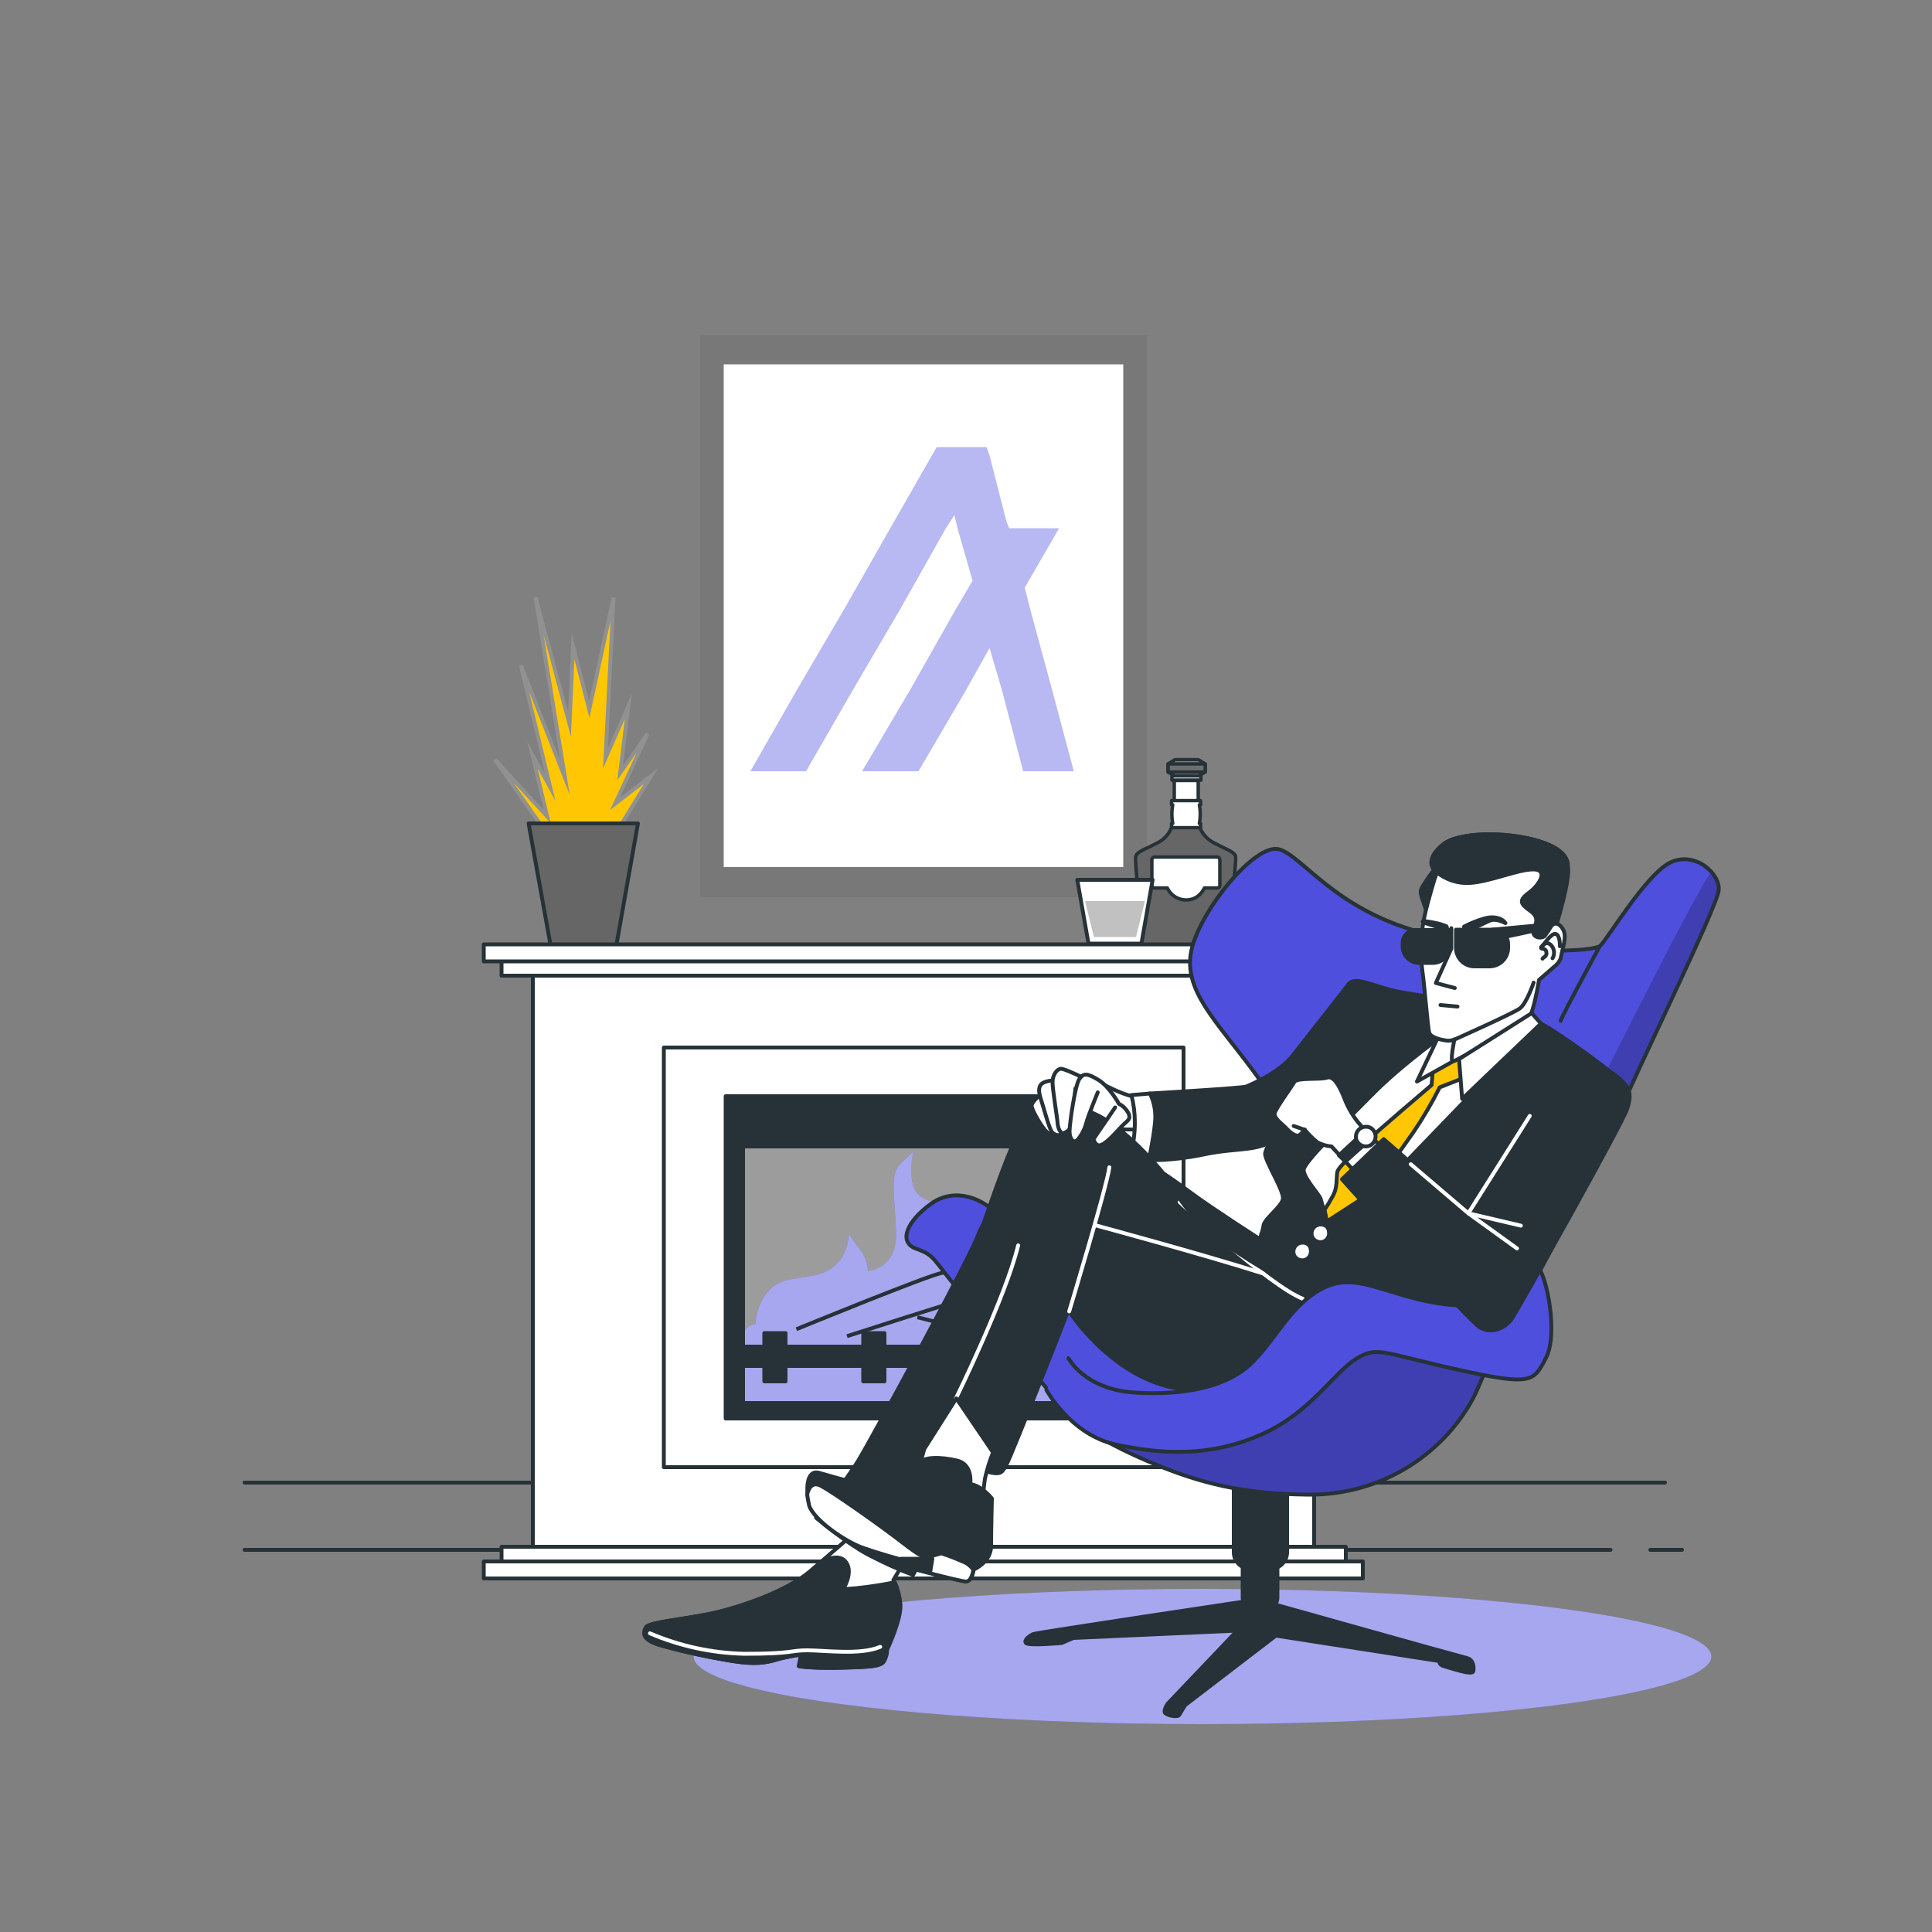 <?xml version="1.0" encoding="utf-8"?>
<!-- Generator: Adobe Illustrator 27.1.1, SVG Export Plug-In . SVG Version: 6.00 Build 0)  -->
<svg version="1.1" id="Layer_1" xmlns="http://www.w3.org/2000/svg" xmlns:xlink="http://www.w3.org/1999/xlink" x="0px" y="0px"
	 viewBox="0 0 500 500" style="enable-background:new 0 0 500 500;" xml:space="preserve">
<rect x="0" y="0" width="500" height="500" fill="#808080" stroke="none"/>
<style type="text/css">
	.st0{display:none;}
	.st1{display:inline;fill:#4F4FDE;}
	.st2{display:inline;opacity:0.7;fill:#FFFFFF;enable-background:new    ;}
	.st3{fill:#787878;}
	.st4{fill:#FFFFFF;}
	.st5{opacity:0.4;fill:#4F4FDE;}
	.st6{fill:#949494;stroke:#263238;stroke-width:0.889;stroke-linecap:round;stroke-linejoin:round;}
	.st7{fill:#6E6E6E;stroke:#263238;stroke-width:0.889;stroke-linecap:round;stroke-linejoin:round;}
	.st8{fill:#FFFFFF;stroke:#263238;stroke-width:0.889;stroke-linecap:round;stroke-linejoin:round;}
	.st9{fill:#666666;stroke:#263238;stroke-width:0.889;stroke-linecap:round;stroke-linejoin:round;}
	.st10{fill:#FFFFFF;stroke:#263238;stroke-linecap:round;stroke-linejoin:round;}
	.st11{opacity:0.4;fill:#666666;enable-background:new    ;}
	.st12{fill:#FFC703;stroke:#919191;stroke-miterlimit:10;}
	.st13{fill:#666666;stroke:#263238;stroke-linecap:round;stroke-linejoin:round;}
	.st14{fill:none;stroke:#263238;stroke-linecap:round;stroke-linejoin:round;}
	.st15{fill:#263238;stroke:#263238;stroke-linecap:round;stroke-linejoin:round;}
	.st16{fill:#9C9C9C;}
	.st17{clip-path:url(#SVGID_00000043417931491091186970000017447939360528316590_);}
	.st18{fill:#4F4FDE;}
	.st19{opacity:0.5;fill:#FFFFFF;enable-background:new    ;}
	.st20{fill:none;stroke:#263238;stroke-miterlimit:10;}
	.st21{clip-path:url(#SVGID_00000120545095219667197690000015448165269253586305_);}
	.st22{opacity:0.2;enable-background:new    ;}
	.st23{fill:none;stroke:#FFFFFF;stroke-linecap:round;stroke-linejoin:round;}
	.st24{fill:#FFC703;stroke:#263238;stroke-linecap:round;stroke-linejoin:round;}
	.st25{fill:#4F4FDE;stroke:#263238;stroke-linecap:round;stroke-linejoin:round;}
</style>
<g id="freepik--background-simple--inject-125" class="st0">
	<path class="st1" d="M385.8,99.7c0,0-40.1-37.9-96.8-26.5s-83.3,57.6-117.5,88.2c-17.9,16-43,20.6-63.7,32.4
		C41.4,231.6,44,327.5,90.2,367c40,34.1,92.6,41.2,163,23.2s120.6-28.2,167.9-90.9S434.9,150.8,385.8,99.7z"/>
	<path class="st2" d="M385.8,99.7c0,0-40.1-37.9-96.8-26.5s-83.3,57.6-117.5,88.2c-17.9,16-43,20.6-63.7,32.4
		C41.4,231.6,44,327.5,90.2,367c40,34.1,92.6,41.2,163,23.2s120.6-28.2,167.9-90.9S434.9,150.8,385.8,99.7z"/>
</g>
<g id="freepik--Picture--inject-125">
	<rect x="181.2" y="86.7" class="st3" width="115.6" height="145.5"/>
	<rect x="187.3" y="94.3" class="st4" width="103.4" height="130.1"/>
	<polygon class="st5" points="208.6,199.6 220.7,178.6 233,157.6 244.8,136.7 247,133.3 247.8,136.7 251.7,150.3 247.4,157.6 
		235.5,178.6 223.1,199.6 237.7,199.6 250,178.6 256.1,167.7 259.3,178.6 264.8,199.6 277.9,199.6 272.3,178.6 266.6,157.6 
		265.2,152.1 274.1,136.7 261.2,136.7 260.5,135.1 256.1,117.9 255.3,115.7 242.6,115.7 242.3,115.9 230.4,136.7 218.5,157.6 
		206.2,178.6 194.2,199.6 	"/>
</g>
<g id="freepik--Bottle--inject-125">
	<polygon class="st6" points="310.1,196.6 304.1,196.6 302.3,197.7 302.3,199.8 304.1,200.9 310.1,200.9 311.9,199.8 311.9,197.7 	
		"/>
	<rect x="302.3" y="197.7" class="st7" width="9.6" height="2.1"/>
	<rect x="303.3" y="200.8" class="st8" width="7.5" height="1.1"/>
	<rect x="303.9" y="202" class="st8" width="6.2" height="11.6"/>
	<path class="st9" d="M318.2,242c-0.1-0.2-0.1-0.3-0.1-0.5c0.2-2.2,1.8-18.4,1.7-19.7s-2.3-1.9-5.5-3.6c-1.8-0.9-3.2-2.4-3.9-4.3
		l-1.2-0.5h-4.7l-1.2,0.5c-0.7,1.9-2.1,3.5-3.9,4.3c-3.2,1.7-5.3,2.2-5.5,3.6s1.4,17.5,1.7,19.7c0,0.2,0,0.3-0.1,0.5l-0.5,1.4
		c-0.2,0.4,0,0.9,0.3,1.2l0,0c0.2,0.2,0.5,0.3,0.7,0.3h21.5c0.3,0,0.5-0.1,0.7-0.3l0,0c0.4-0.3,0.5-0.8,0.3-1.2L318.2,242z"/>
	<path class="st8" d="M315,221.8h-16.2c-0.4,0-0.7,0.3-0.7,0.7l0,0v6.6c0,0.4,0.3,0.7,0.7,0.7l0,0h3.3c1.2,2.6,4.3,3.8,6.9,2.7
		c1.2-0.5,2.1-1.5,2.7-2.7h3.3c0.4,0,0.7-0.3,0.7-0.7l0,0v-6.6C315.7,222.1,315.4,221.8,315,221.8L315,221.8z"/>
	<path class="st8" d="M310.7,207.2h-7.5v1.1h0.3c-0.3,1.6-0.3,3.2,0,4.8h-0.3v1.1h7.5v-1.1h-0.3c0.3-1.6,0.3-3.2,0-4.8h0.3
		L310.7,207.2z"/>
	<polygon class="st10" points="295.4,244.2 281.7,244.2 278.8,227.7 298.3,227.7 	"/>
	<polygon class="st11" points="294,242.5 283.1,242.5 280.8,233.2 296.3,233.2 	"/>
</g>
<g id="freepik--Plants--inject-125">
	<polygon class="st12" points="141.1,215.1 128.1,196.6 141.6,211.3 137.8,195.4 142.4,203.8 134.8,172.2 146.2,201.2 138.6,154.6 
		147.4,187.4 148.3,167.2 152.5,183.6 158.8,154.6 156.7,196.2 162.6,182.8 160.5,200 167.6,189.9 159.2,208 168.5,200.8 
		158.4,217.2 140.7,217.6 	"/>
	<polygon class="st13" points="159.5,244.7 142.5,244.7 136.8,213.1 165.1,213.1 	"/>
</g>
<g id="freepik--Fireplace--inject-125">
	<line class="st14" x1="427.1" y1="401.1" x2="435.3" y2="401.1"/>
	<line class="st14" x1="63.3" y1="401.1" x2="416.8" y2="401.1"/>
	<line class="st14" x1="63.3" y1="383.7" x2="430.9" y2="383.7"/>
	<rect x="137.9" y="250.1" class="st10" width="202.2" height="150.6"/>
	<rect x="171.8" y="271.1" class="st10" width="134.5" height="108.6"/>
	<rect x="187.8" y="283.7" class="st15" width="102.5" height="83.4"/>
	<rect x="192.3" y="287.7" class="st16" width="93.4" height="75.4"/>
	<g>
		<defs>
			<rect id="SVGID_1_" x="192.3" y="287.7" width="93.4" height="75.4"/>
		</defs>
		<clipPath id="SVGID_00000162325434482649405940000011181216471749965977_">
			<use xlink:href="#SVGID_1_"  style="overflow:visible;"/>
		</clipPath>
		<g style="clip-path:url(#SVGID_00000162325434482649405940000011181216471749965977_);">
			<path class="st18" d="M195.5,342.7c0.2-3.4,1.5-6.7,3.9-9.1c3.9-3.9,10.9-2.1,15.6-5.2s4.7-9.1,4.7-9.1s1.3,2.1,3.1,4.4
				c1.1,1.5,1.7,3.3,1.8,5.2c0,0,7.6-0.3,7.3-9.9s-1.8-15.1,1.3-18l3.1-2.9c0,0-1.3,6.5,0.5,9.9s7,2.9,14.8,7.8
				c7.8,5,7.6,11.5,7.6,11.5c0.6-2,1.3-4,2.1-6c1-2.3,1-6.8,1-6.8s1,5.5,5.5,8.3s7.8,4.4,8.1,8.1s0.3,5.2,0.3,5.2l2.9-6.2
				c0,0,0.3-0.5,2.9,2.6s5,11.5,5,11.5v19.8h-95.8v-13.2C191.1,350.5,191.1,343,195.5,342.7z"/>
			<path class="st19" d="M195.5,342.7c0.2-3.4,1.5-6.7,3.9-9.1c3.9-3.9,10.9-2.1,15.6-5.2s4.7-9.1,4.7-9.1s1.3,2.1,3.1,4.4
				c1.1,1.5,1.7,3.3,1.8,5.2c0,0,7.6-0.3,7.3-9.9s-1.8-15.1,1.3-18l3.1-2.9c0,0-1.3,6.5,0.5,9.9s7,2.9,14.8,7.8
				c7.8,5,7.6,11.5,7.6,11.5c0.6-2,1.3-4,2.1-6c1-2.3,1-6.8,1-6.8s1,5.5,5.5,8.3s7.8,4.4,8.1,8.1s0.3,5.2,0.3,5.2l2.9-6.2
				c0,0,0.3-0.5,2.9,2.6s5,11.5,5,11.5v19.8h-95.8v-13.2C191.1,350.5,191.1,343,195.5,342.7z"/>
			<path class="st20" d="M206.1,344c0,0,34.4-14.1,37.8-14.6s5,1.6,5.2,2.9s0.3,4.2-1,4.4s-28.9,9.1-28.9,9.1"/>
			<line class="st20" x1="248.6" y1="338" x2="270.7" y2="344"/>
			<line class="st20" x1="237.4" y1="340.9" x2="262.4" y2="347.2"/>
		</g>
	</g>
	<rect x="192.3" y="287.7" class="st14" width="93.4" height="75.4"/>
	<rect x="192.3" y="287.7" class="st15" width="93.4" height="9"/>
	<rect x="129.8" y="247.6" class="st10" width="218.5" height="4.9"/>
	<rect x="125.2" y="244.4" class="st10" width="227.5" height="4.4"/>
	<rect x="129.8" y="400.3" class="st10" width="218.5" height="4.9"/>
	<rect x="125.2" y="404.1" class="st10" width="227.5" height="4.4"/>
	<rect x="192.3" y="348.5" class="st15" width="93.4" height="5"/>
	<rect x="197.8" y="345" class="st15" width="5.5" height="12.5"/>
	<rect x="223.4" y="345" class="st15" width="5.5" height="12.5"/>
	<rect x="249.1" y="345" class="st15" width="5.5" height="12.5"/>
	<rect x="274.8" y="345" class="st15" width="5.5" height="12.5"/>
</g>
<g id="freepik--Character--inject-125">
	<ellipse class="st18" cx="311.2" cy="428.7" rx="131.7" ry="17.5"/>
	<ellipse class="st19" cx="311.2" cy="428.7" rx="131.7" ry="17.5"/>
	<path class="st15" d="M323.8,414.2c0,0-55.5,8.3-56.4,8.7s-2.5,1.5-1.9,2.3s9.3,0,9.3,0l3-1.3l42.4-1.9l-18,18.9
		c0,0-1.3,1.9-0.6,2.5s3.2,1.1,3.6,0.4s1.5-2.5,1.5-2.5l23.5-18l42.4,6.6c0,0-0.4,0.9,1.1,1.3s7.4,2.5,7.6,1.3s0-3-1.7-3.4
		S328,414.7,328,414.7L323.8,414.2z"/>
	<path class="st15" d="M325.6,398.8h1c2.2,0,4,1.8,4,4v10.5c0,2.2-1.8,4-4,4h-1c-2.2,0-4-1.8-4-4v-10.5
		C321.6,400.5,323.4,398.8,325.6,398.8z"/>
	<path class="st15" d="M319.3,382h13.8l0,0v19.7c0,2.4-1.9,4.3-4.3,4.3h-5.2c-2.4,0-4.3-1.9-4.3-4.3L319.3,382L319.3,382z"/>
	<path class="st18" d="M385.9,352.1c-2.2,3.5-3.3,7.6-5.4,11.1c-8.8,15-25.1,24-42.5,23.6c-16.5-0.2-27.4-3-39.2-7.9
		s-21.4-10.4-25.4-16.3s-18.5-20.7-25.2-28.6s-6.1-9.1-11-10.8s-2.5-7.2,3.8-11.7s13.8-1.1,17.2,3s13.1,8.9,26.3,16.1
		s29.3,8.9,39.4,5.7s13.6-13.6,13.8-24.4s-3.2-21-13.1-34.4s-18.4-21.2-16.3-31.4s16.5-28,22.7-26.3s14.8,16.3,38.8,22
		s42.6,4.4,44.3,3s11.9-18.6,18.2-21.6s12.9,2.8,12.5,7.2s-22.7,49.8-25.7,57.6s-29.7,58.3-29.7,58.3L385.9,352.1z"/>
	<g>
		<defs>
			<path id="SVGID_00000013191494424054124100000006042634248923118229_" d="M385.9,352.1c-2.2,3.5-3.3,7.6-5.4,11.1
				c-8.8,15-25.1,24-42.5,23.6c-16.5-0.2-27.4-3-39.2-7.9s-21.4-10.4-25.4-16.3s-18.5-20.7-25.2-28.6s-6.1-9.1-11-10.8
				s-2.5-7.2,3.8-11.7s13.8-1.1,17.2,3s13.1,8.9,26.3,16.1s29.3,8.9,39.4,5.7s13.6-13.6,13.8-24.4s-3.2-21-13.1-34.4
				s-18.4-21.2-16.3-31.4s16.5-28,22.7-26.3s14.8,16.3,38.8,22s42.6,4.4,44.3,3s11.9-18.6,18.2-21.6s12.9,2.8,12.5,7.2
				s-22.7,49.8-25.7,57.6s-29.7,58.3-29.7,58.3L385.9,352.1z"/>
		</defs>
		<clipPath id="SVGID_00000128462929002477140250000016668372704642727602_">
			<use xlink:href="#SVGID_00000013191494424054124100000006042634248923118229_"  style="overflow:visible;"/>
		</clipPath>
		<g style="clip-path:url(#SVGID_00000128462929002477140250000016668372704642727602_);">
			<path class="st22" d="M386,352c-9.4-0.9-18.6-8.4-32.9-8.9c-16.7-0.5-30.8,27.5-52.9,27.5c-9.2,0.1-18.3-2.3-26.3-7
				c4.3,5.6,13.5,10.8,24.8,15.4c11.9,4.9,22.7,7.6,39.2,7.9c17.4,0.4,33.7-8.6,42.5-23.6c2.1-3.6,3.2-7.6,5.4-11.1L386,352z"/>
			<path class="st22" d="M414.6,279.5c0,0,26.4-52.9,28.1-53.4s3.8,1.6,3.8,5.4S419,288.3,419,288.3L414.6,279.5z"/>
		</g>
	</g>
	<path class="st14" d="M385.9,352.1c-2.2,3.5-3.3,7.6-5.4,11.1c-8.8,15-25.1,24-42.5,23.6c-16.5-0.2-27.4-3-39.2-7.9
		s-21.4-10.4-25.4-16.3s-18.5-20.7-25.2-28.6s-6.1-9.1-11-10.8s-2.5-7.2,3.8-11.7s13.8-1.1,17.2,3s13.1,8.9,26.3,16.1
		s29.3,8.9,39.4,5.7s13.6-13.6,13.8-24.4s-3.2-21-13.1-34.4s-18.4-21.2-16.3-31.4s16.5-28,22.7-26.3s14.8,16.3,38.8,22
		s42.6,4.4,44.3,3s11.9-18.6,18.2-21.6s12.9,2.8,12.5,7.2s-22.7,49.8-25.7,57.6s-29.7,58.3-29.7,58.3L385.9,352.1z"/>
	<path class="st10" d="M413.9,245.1c0,0-9.5,17.4-10,19.1"/>
	<path class="st10" d="M293.7,283.8c0,0-1.2,0-4.5-1.4s-5.2-2.9-8-3s-10.1,5.9-10.1,9.2s10.9,3.4,14.6,3.5s8,0.4,8.8,0.1
		s0.8-8,0.1-8.3C294.4,283.8,294,283.7,293.7,283.8z"/>
	<path class="st10" d="M297.6,283l-4.8,0.4c0.6,2.3,0.9,4.7,0.9,7.1c0,2.9-0.4,5.8-1.2,8.6l6.4-0.1c0,0,3-7.4,3-10.5
		S297.6,283,297.6,283z"/>
	<path class="st15" d="M349.1,254.6c0,0-10.8,13.8-14.5,18.5s-11.2,7.7-12.1,8.1s-24.9,1.8-24.9,1.8c1.2,2.4,1.6,5.1,1.3,7.7
		c-0.5,4.7-1.6,9.5-1.6,9.5s5.5,0.4,14.6-1.5s14.3-0.3,19.6-5s15.2-28.9,17.1-33.2S351.4,253.8,349.1,254.6z"/>
	<path class="st10" d="M222.2,395.8c0,0-6.1,5.3-12.5,10.8s-19.5,9.8-26.7,11.2s-15.3,2.1-15.9,3.4s-1.3,3.2,4.2,4.7
		c6.1,1.7,12.2,3,18.4,4c5.7,0.9,8.5,0.4,11.2-0.4c2.1-0.6,4.2-1,6.4-1.3l-0.6,3c0,0,3,0.6,11,0.4s10.2-0.4,11-1.7
		c0.5-0.9,0.8-1.9,0.8-3c0,0,3.8-8.3,3.4-12.1c-0.2-2.1-0.8-4.1-1.7-5.9l4.7-7.8L222.2,395.8z"/>
	<path class="st15" d="M233,414.9c-0.2-1.9-0.7-3.7-1.4-5.4c-4.4,0.9-8.9,1.5-13.4,1.8c0,0,2.6-4,0.9-6.8s-5.9-0.6-5.9-0.6h-0.3
		l-3.1,2.7c-6.4,5.5-19.5,9.8-26.7,11.2s-15.3,2.1-15.9,3.4s-1.3,3.2,4.2,4.7c6.1,1.7,12.2,3,18.4,4c5.7,0.9,8.5,0.4,11.2-0.4
		c2.1-0.6,4.2-1,6.4-1.3l-0.6,3c0,0,3,0.6,11,0.4s10.2-0.4,11-1.7c0.5-0.9,0.8-1.9,0.8-3C229.6,426.9,233.5,418.7,233,414.9z"/>
	<path class="st23" d="M168.2,422.7c7.7,3.3,16,5.1,24.4,5.3c12.9,0,11.7-0.9,16.3-0.9s13.8,1.3,18.9-0.9"/>
	<path class="st15" d="M258,314.6c0,0-2.5-1.3-4.9,5.1S226,371.6,222,378.2c-3.3,5.1-6.9,10-10.8,14.6c0,0,7.6,6.4,13.4,9.5
		c3.8,2,7.7,3.8,11.7,5.3c0,0,14-25.4,20.8-38.8c6.8-13.4,19.5-35.6,19.5-35.6s3.2-6.6-5.3-12.9S258,314.6,258,314.6z"/>
	<path class="st15" d="M333.5,329.4c0,0-8.5-1.3-18.5-12.1s-13.8-13.5-13.8-13.5s-8.5-10.7-16.8-15s-17.6-3.6-22.9,8.9
		s-18.9,54.5-20.4,62.5s-2.8,13.1-2.1,14.6s8.7,3.8,14.4,5.5s5.7,1.1,7-1.1s16.1-40.1,16.1-40.1s10.6,16.8,27.4,20.1
		s25.9,0.9,35.6-3.4s19.5-11,17-18.5S333.5,329.4,333.5,329.4z"/>
	<path class="st23" d="M247.4,361.9c0,0,12.9-26.3,16.1-39.6"/>
	<path class="st23" d="M276.7,339.4c0,0,9.8-32.4,10.4-37.3"/>
	<path class="st23" d="M283.5,317.1c0,0,27.4,7.4,43.5,12.5"/>
	<path class="st23" d="M305.3,311.1c0,0,23,21.5,31.8,25"/>
	<path class="st15" d="M383.1,259.6l-0.6-0.1c-3.2-0.4-17.7-2-22.6-3.3c-5.5-1.5-9.2-3.4-10.8-1.6c-1.6,1.8-21.6,41.9-21.7,43.9
		s5.1,9.9,4.6,11.9s-4.7,5-5,6.7c-0.1,0.8-0.3,1.6-0.6,2.3c-0.1,0.3-0.3,1.3-0.3,1.3s-11.9-7.6-17.6-11.8s-7.5-5.3-7.1-5
		s5.3,11.2,15.3,17.9s14.3,9.1,21.3,12s24.5,9.6,26.6,10s6.8,2.1,12.5-2.8s43.8-58,43.7-59.7s-19.1-15.3-22.8-16.8s-15-5-15-5"/>
	<path class="st10" d="M343.9,318.6c0.3,1.2-0.4,2.5-1.6,2.8s-2.5-0.4-2.8-1.6s0.4-2.5,1.6-2.8c0.2-0.1,0.4-0.1,0.6-0.1
		C342.8,316.8,343.8,317.5,343.9,318.6z"/>
	<path class="st10" d="M339.2,323.3c0.3,1.2-0.4,2.5-1.6,2.8c-1.2,0.3-2.5-0.4-2.8-1.6c-0.3-1.2,0.4-2.5,1.6-2.8
		c0.2-0.1,0.4-0.1,0.6-0.1C338.1,321.5,339.1,322.2,339.2,323.3z"/>
	<path class="st10" d="M375.2,266.7c0,0-11.9,8.3-20,16.5s-17.6,17.5-17.8,19.5s4.2,6.6,4.4,7.6c0.5,1.9,1.1,3.9,1.8,5.7l14-8.8
		l40.3-41.8c0,0-10.6-0.5-16.3-0.3S375.2,266.7,375.2,266.7z"/>
	<path class="st24" d="M370.8,277l-0.3,3.8c0,0-15.3,13-17.6,15.3s-6.5,5.8-6.8,7.2s0.1,3.9-1.1,6.1c-0.7,1.3-1.4,2.5-2.2,3.7l0.6,3
		l10.8-7c0,0,7.9-10.8,11.6-16.1c2.5-3.7,4.8-7.6,6.8-11.6l6.6-2.6l-0.4-8L370.8,277z"/>
	<path class="st10" d="M376,274.7l-9.3,5.2l6.2-13c0,0,4.8-3.9,4.8-1.5S376,274.7,376,274.7z"/>
	<line class="st14" x1="375.1" y1="240.6" x2="376.8" y2="240.6"/>
	<path class="st15" d="M371.9,224.1c0,0-4,5.1-4.2,6.4s1.2,4,1.3,5s1.4,0.3,2-1.8s3.5-8.9,3.5-8.9S373.7,222.1,371.9,224.1z"/>
	<path class="st10" d="M371.3,227.4c0,0-1.8,5.8-2.7,10c-0.9,4.5-1.1,9.2-0.5,13.8c0.6,4.1,1.4,14.9,1.8,16.1s3,1.8,4.4,2
		c0.7,0.1,1.5,0,2.1-0.3c0,0-1.2,5.7-0.4,5.7s18-10,19.4-10.9s2.9-10.2,2.9-10.2l3.8-3.3c0.8-0.6,1.5-1.4,1.8-2.3
		c0.3-1.7,1.3-4.8,1-6.3c-0.2-1.3-1-2.3-2.2-2.8c0,0,3.5-11.4,2.9-14.7c0,0,1.2-3.9-7.3-6.5s-20.9-2.4-24.9,0.9s-3,5.6-2.3,6.4
		l0.8,0.8L371.3,227.4z"/>
	<path class="st15" d="M398.3,217.7c-8.5-2.6-20.9-2.4-24.9,0.9s-3,5.6-2.3,6.4l0.8,0.8c2.4,1.9,5.4,2.9,8.5,2.7
		c5.2-0.3,12.4-3.5,16.4-3.5s1.7,4-1.2,6.1s-1.8,3,0.5,4.7s1.4,3,0.8,4.9s2,2.4,2.9,1.5c0.6-0.8,1.2-1.7,1.7-2.6
		c0.4-0.4,0.8-0.6,1.4-0.6c0,0,3.5-11.4,2.9-14.7C405.6,224.2,406.8,220.3,398.3,217.7z"/>
	<polyline class="st14" points="376.5,255.7 371.6,254.4 375.6,245.5 375.6,240.2 	"/>
	<line class="st14" x1="372.8" y1="260.1" x2="377.2" y2="260.5"/>
	<path class="st14" d="M376.5,269c0,0,15-6.7,16.8-8s3.6-6.7,3.6-6.7"/>
	<path class="st15" d="M376.8,240.6h9.8c2,0,3.7,1.7,3.7,3.7l0,0v1c0,2.7-2.2,4.8-4.8,4.8l0,0h-3.9c-2.7,0-4.8-2.2-4.8-4.8v0V240.6
		L376.8,240.6L376.8,240.6z"/>
	<path class="st15" d="M370.8,249.2h-3.5c-2.4,0-4.3-1.9-4.3-4.3v0v-0.9c0-1.8,1.5-3.3,3.3-3.3h8.8l0,0v4.2
		C375.2,247.2,373.3,249.2,370.8,249.2L370.8,249.2L370.8,249.2z"/>
	<path class="st15" d="M386.1,240.6l15.2-1.4L401,240l-10.7,2.3C390.3,242.3,387.5,240.6,386.1,240.6z"/>
	<path class="st14" d="M403.7,244.9c0,0,0.1-2.9-1.1-3.2s-3.4,3.2-3.7,3.6s1.1-0.1,1.3,1.1s-0.7,1.2-1,1.7"/>
	<path class="st14" d="M398.8,245.2c0,0,1.3-2.1,2.7-0.5c0.8,0.9,0.9,2.3,0.3,3.3"/>
	<path class="st15" d="M378.9,239.8c0,0,4.8-2.5,7.4-2.4s3.3,1.5,3.3,1.5s-2.4-1.3-3.9-0.7s-4,2.1-5.5,2.2S378.9,239.8,378.9,239.8z
		"/>
	<path class="st15" d="M374.3,239.7c-1-0.4-2-0.7-3.1-0.9c-2.9-0.6-3.4-0.4-2.8-0.1c1.6,0.6,3.2,1.1,4.9,1.5
		C375.1,240.6,374.3,239.7,374.3,239.7z"/>
	<polygon class="st10" points="377.6,274.1 378.4,284.4 398.8,264.9 396.4,262.2 	"/>
	<path class="st10" d="M269.4,283.2c0,0-2.3,1.8-2.4,2.9s2.9,6.1,4,6.9s0.9,0.9,1.3-0.1s-1.9-9.4-2.1-10S269.4,283.2,269.4,283.2z"
		/>
	<path class="st10" d="M273,279.6c0,0-2.9,0-3.7,1.2s-0.2,2.8,0.4,4.7s1.8,6.4,2.5,7.4s2.6,1.4,2.9-0.3s-0.7-10.4-1-11.8
		S273,279.6,273,279.6z"/>
	<path class="st10" d="M280.5,279c0,0-4.9-2.4-5.9-2.4s-2.2,1.5-2.2,3.5s1.2,9,1.3,10.5s0.8,3,1.7,2.6s1.5-0.6,2-2.8
		c0.4-2.9,0.7-5.8,0.9-8.7"/>
	<path class="st10" d="M288.6,286.6l-5.6,8.2c0,0,0.5,2.1,2,1.5s3.6-3,5.2-4.7s2.5-1.8,1.9-3.4c-0.6-1.1-1.4-2-2.5-2.5
		c0,0-2.5-4.5-5.3-6.2s-3.9-1.9-5-0.2s-2.5,11.5-2.5,13.5s1,3,1.8,2.4s2.1-2.8,2.5-4.5s3-8,3-8"/>
	<path class="st10" d="M239.2,375l8.3-13.1l9.5,14c-0.9,2.2-1.6,4.5-2.1,6.8c-0.4,2.5-0.6,7.4-1.5,8s-8.1,0-12.3-1.9
		s-3.8-5.1-3.4-7.6S239.2,375,239.2,375z"/>
	<path class="st15" d="M251.1,384.1c0,0,0.8-5.1-3.4-6.1s-8.9-1.1-10.2,0.9s-4.4,7-5.7,7.2s-16.1-3.8-19.7-4.9s-3.6,4.7-2.6,8.3
		s9.1,9.3,14,11s9.8,3,9.8,3l-0.4,1.5c0,0,15.7,4.2,17.2,4.2s1.9-3,1.9-3s4.5-1.9,4.5-6.1s0.2-12.3,0.2-12.3S254,384.4,251.1,384.1z
		"/>
	<path class="st10" d="M249.1,404.1c-1.8-0.8-3.6-1.5-5.5-2.1c0,0-2.1,0.6-3.2,0.9s-2.1,0-7-3.8s-17.4-12.7-21-14.6
		c-2.2-1.1-3.1,0.6-3.5,2.2c0.1,1,0.3,1.9,0.5,2.9c1.1,3.6,9.1,9.3,14,11s9.8,3,9.8,3l-0.4,1.5c0,0,15.7,4.2,17.2,4.2s1.9-3,1.9-3
		C251.2,405.2,250.2,404.5,249.1,404.1z"/>
	<polygon class="st15" points="240.7,407 241.3,403.4 233.2,403.4 232.8,404.9 	"/>
	<path class="st25" d="M276.5,351.5c0,0,4.2,8.1,17.2,8.9s24.2-1.5,30.5-7.9s9.8-14.4,17.4-18.7s13.4-0.6,24.8,2.3
		s16.5,1.3,16.5,1.3s7.6-0.4,10-3.8s2.8-8,5.1-5.7s5.3,17.4,2.1,23.5s-3.4,7.4-23.1,3s-20.6-6.1-26.1-2.7s-11.7,13.6-23.5,19.1
		c-13.7,6.4-26.5,5.6-38.4,3.1s-18.2-14.2-18.2-14.2"/>
	<path class="st10" d="M357.6,296.9c0,0-3.2-3.1-5.4-5.6c-1.9-2.1-3.3-4.5-4.3-7.1c-1.3-3.3-2.8-5.9-4.5-5.3s-7.7-0.1-8.4,1.1
		s-4.8,6.8-5.1,8.1s2.1,2.9,3,3.9s2.1,1.9,2.9,1.9s1.8-1.6,1.8-1.6c1,1.2,2.1,2.3,3.3,3.3c1.1,0.6,2.4,1,3.7,1.1l7,7.6L357.6,296.9z
		"/>
	<polygon class="st15" points="346.5,299 353.3,292.7 355.1,294.4 348.2,300.6 	"/>
	<line class="st14" x1="337.7" y1="292.4" x2="334.8" y2="291.4"/>
	<path class="st10" d="M356,294.1c0,1.4-1.1,2.6-2.5,2.6c-1.4,0-2.6-1.1-2.6-2.5c0-1.4,1.1-2.6,2.5-2.6c0,0,0,0,0.1,0
		C354.8,291.5,356,292.7,356,294.1C356,294.1,356,294.1,356,294.1z"/>
	<path class="st15" d="M413,275.4c0,0,4.5,2.1,6.4,4s3.2,3.2,1.7,7.6s-28,51.5-29.7,54.1s-5.3,4.2-8.3,2.5s-35.8-38.4-35.8-38.4
		l10.8-10.4L380,314l18.2-27.4"/>
	<polyline class="st23" points="392.6,323.1 380,314 393.6,317.2 	"/>
	<polyline class="st23" points="365.1,301.3 380,314 395.9,288.8 	"/>
</g>
</svg>
